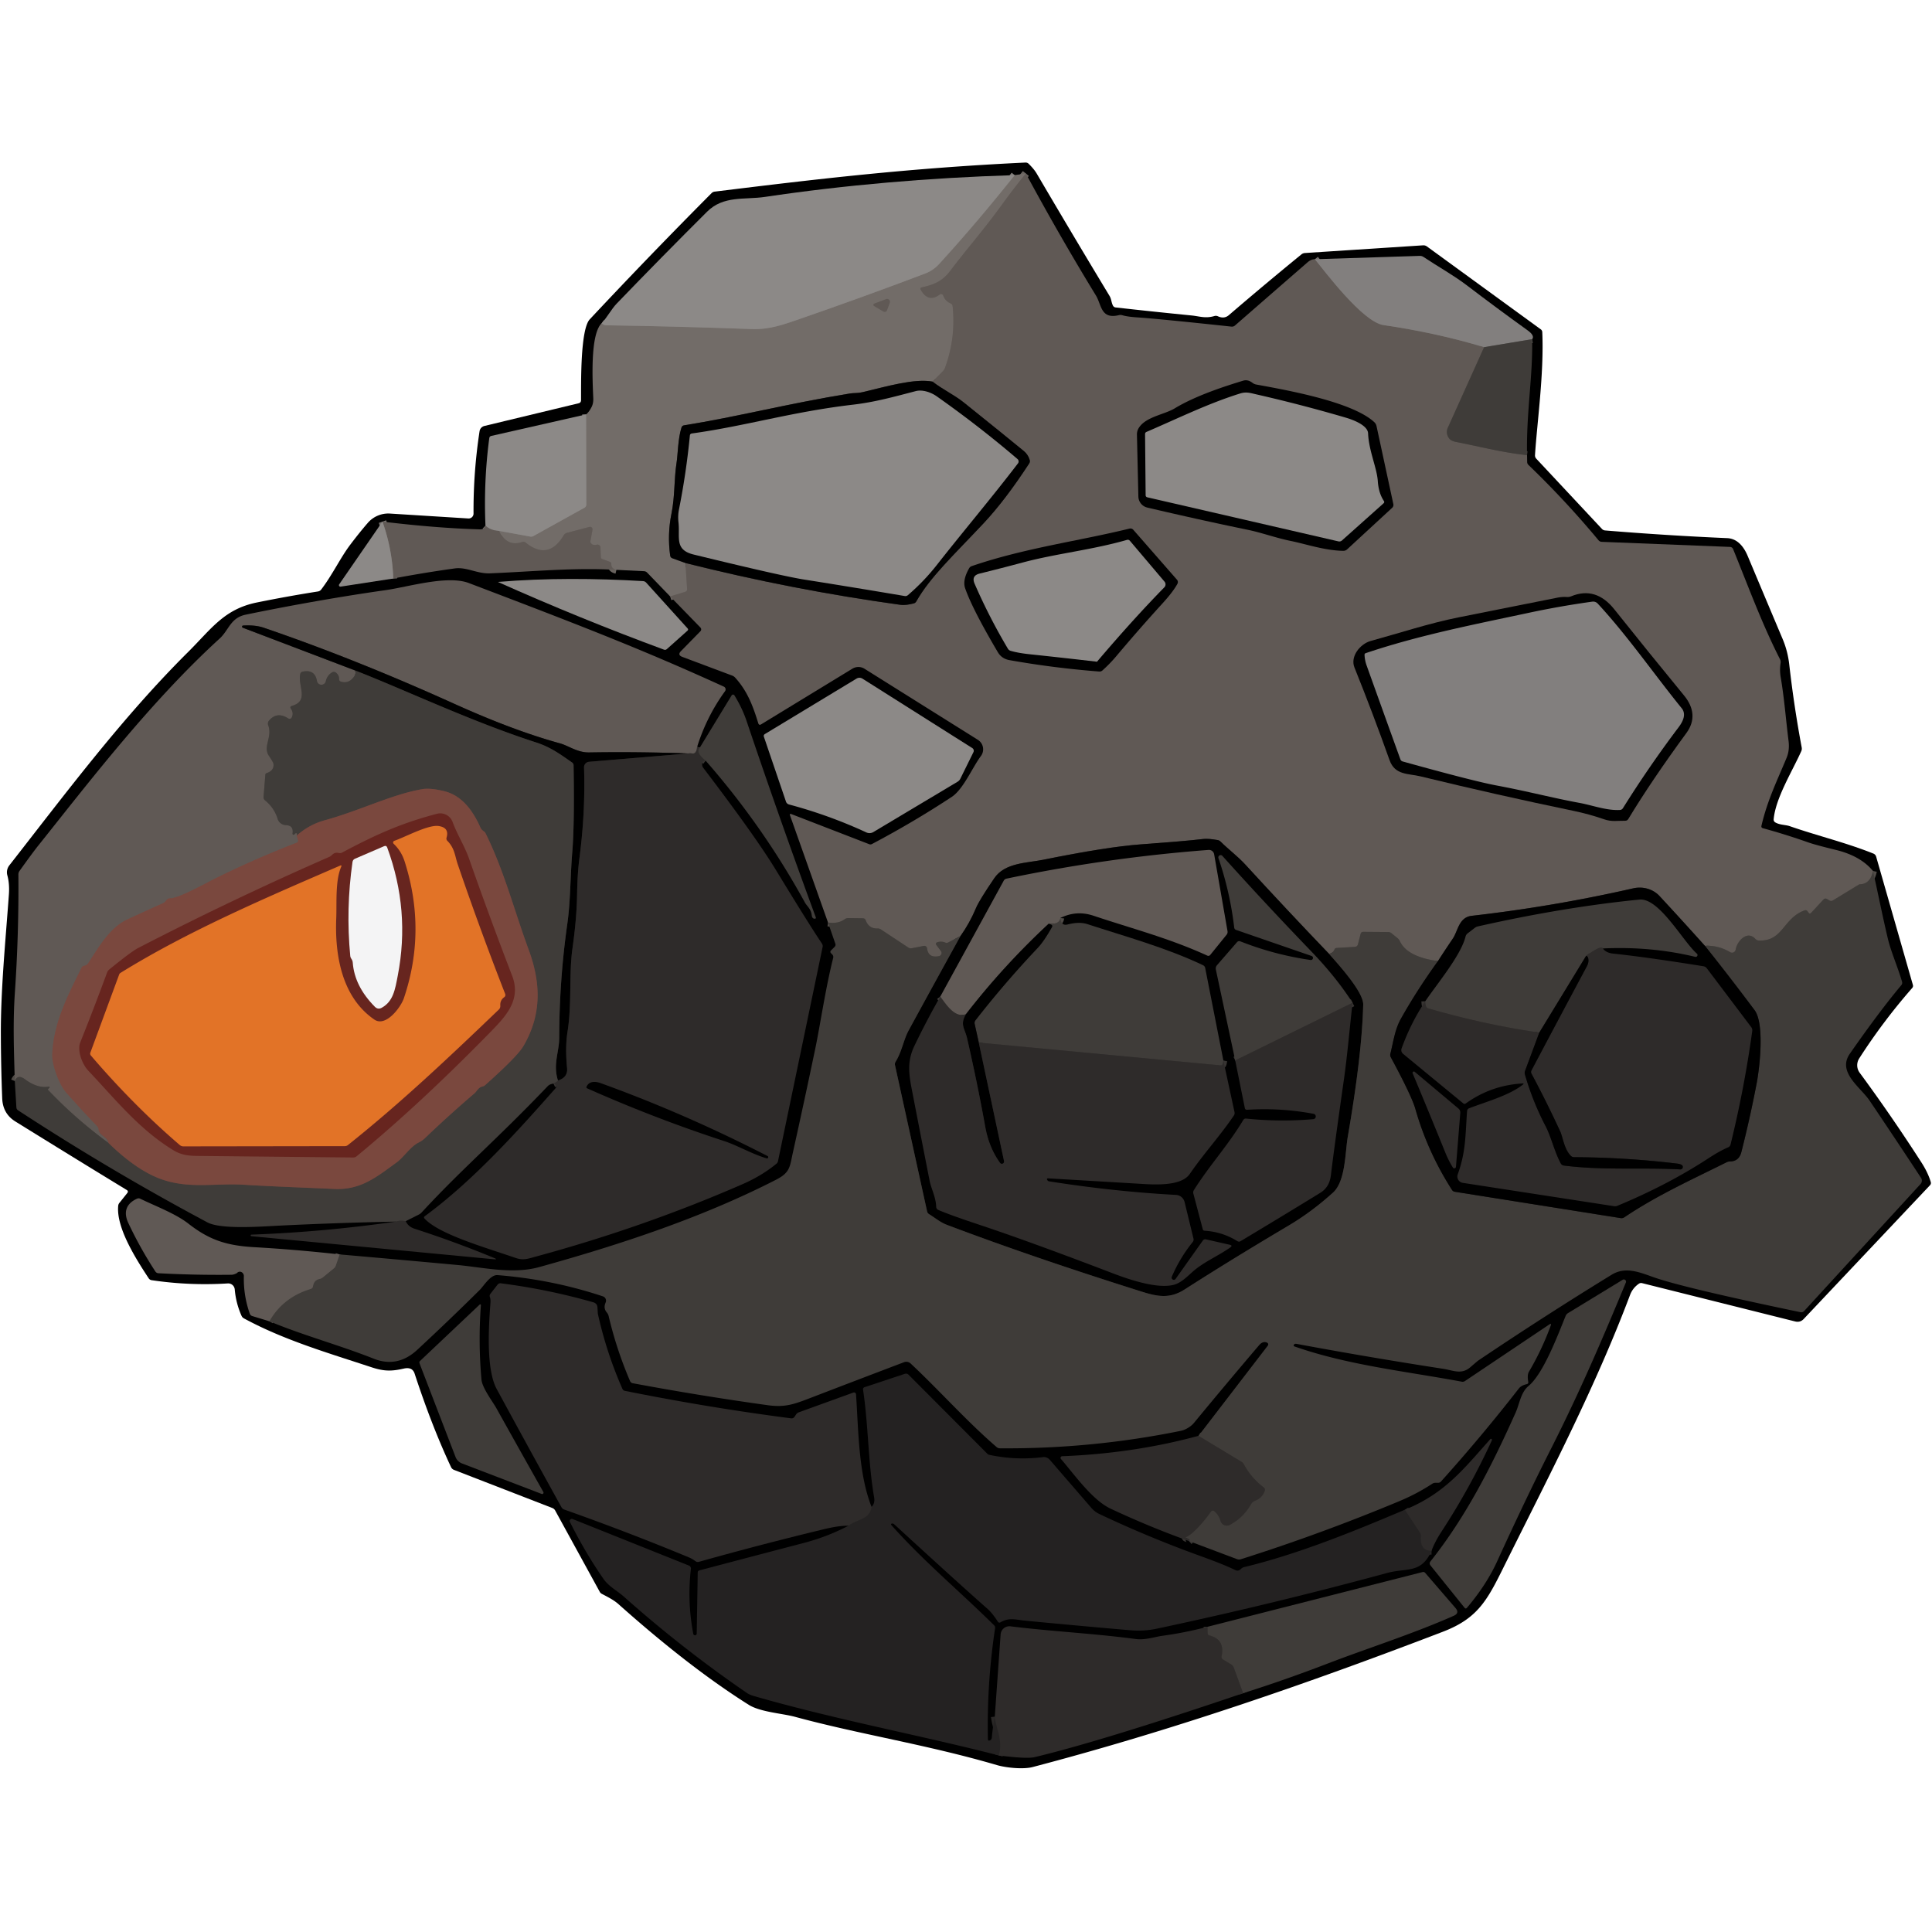 <?xml version="1.0" encoding="UTF-8" standalone="no"?>
<svg xmlns="http://www.w3.org/2000/svg" version="1.2" baseProfile="tiny" viewBox="0.00 0.00 500.00 500.00"><link xmlns="" type="text/css" rel="stylesheet" id="dark-mode-custom-link"/><link xmlns="" type="text/css" rel="stylesheet" id="dark-mode-general-link"/><style xmlns="" lang="en" type="text/css" id="dark-mode-custom-style"/><style xmlns="" lang="en" type="text/css" id="dark-mode-native-style"/><style xmlns="" lang="en" type="text/css" id="dark-mode-native-sheet"/>
<path fill="#000000" d="   M 142.94 390.27   L 117.51 380.41   Q 116.97 380.20 116.72 379.67   Q 111.75 369.06 107.30 355.48   Q 106.71 353.69 104.50 354.19   C 101.37 354.90 99.42 354.92 96.22 353.87   C 85.04 350.18 73.49 346.83 63.12 341.19   A 1.36 1.33 -88.2 0 1 62.51 340.53   Q 61.06 337.27 60.75 333.69   A 1.70 1.69 85.5 0 0 58.95 332.15   Q 49.04 332.77 39.24 331.31   A 1.09 1.08 77.5 0 1 38.48 330.82   C 34.86 325.34 30.07 317.60 30.59 312.07   Q 30.63 311.65 30.89 311.32   L 32.93 308.77   Q 33.32 308.28 32.79 307.96   Q 18.33 299.14 3.98 290.24   Q 0.72 288.22 0.57 284.24   Q 0.25 276.00 0.22 267.75   C 0.18 255.99 1.43 243.58 2.30 231.50   Q 2.50 228.70 1.90 226.53   A 2.93 2.92 -33.9 0 1 2.41 223.96   C 17.20 205.05 31.62 185.69 48.71 168.71   C 54.69 162.77 57.97 157.65 66.48 155.92   Q 74.36 154.32 82.29 153.07   A 1.31 1.27 13.8 0 0 83.11 152.59   C 85.95 148.89 88.11 144.33 90.60 141.03   Q 93.08 137.75 95.19 135.32   A 7.03 7.02 -67.7 0 1 100.94 132.91   L 121.20 134.18   A 1.27 1.26 1.9 0 0 122.55 132.92   Q 122.49 122.20 124.11 111.60   A 1.66 1.66 0.0 0 1 125.36 110.24   L 149.73 104.37   Q 150.37 104.22 150.37 103.55   C 150.40 99.54 150.14 85.30 152.63 82.64   Q 168.14 66.07 184.14 50.00   Q 184.48 49.65 184.97 49.59   C 211.81 46.29 235.31 43.50 265.38 42.07   Q 265.88 42.05 266.23 42.40   Q 267.63 43.78 268.31 44.94   Q 277.61 60.79 287.11 76.52   C 287.66 77.42 287.56 78.07 287.99 79.01   Q 288.21 79.51 288.75 79.57   Q 298.56 80.67 308.36 81.64   C 310.38 81.84 311.97 82.48 314.28 81.79   Q 314.75 81.65 315.21 81.86   Q 316.82 82.60 318.04 81.55   Q 327.32 73.58 336.79 65.85   Q 337.20 65.51 337.73 65.48   L 368.30 63.49   A 1.54 1.49 -28.0 0 1 369.27 63.77   L 398.75 85.23   Q 399.12 85.50 399.14 85.97   C 399.62 96.68 397.77 109.54 397.26 117.77   Q 397.22 118.32 397.60 118.72   L 414.59 136.89   Q 414.92 137.24 415.41 137.28   Q 431.20 138.58 447.00 139.27   C 449.59 139.38 451.26 141.41 452.29 143.86   Q 456.81 154.63 461.35 165.39   Q 462.66 168.49 463.06 171.99   Q 464.28 182.78 466.28 193.45   Q 466.37 193.94 466.17 194.40   C 463.85 199.59 459.51 206.54 459.02 212.05   A 0.85 0.82 18.1 0 0 459.43 212.83   C 460.62 213.53 462.08 213.43 463.18 213.81   C 470.40 216.32 477.74 218.06 484.84 220.91   A 1.21 1.18 3.4 0 1 485.54 221.68   L 495.05 254.88   Q 495.19 255.34 494.87 255.70   Q 487.33 264.31 481.16 273.92   A 3.28 3.26 -47.1 0 0 481.28 277.62   Q 489.49 288.76 497.32 300.93   Q 498.97 303.51 499.68 305.90   Q 499.82 306.37 499.48 306.74   L 466.81 341.34   Q 465.89 342.32 464.57 341.99   L 424.99 332.08   Q 424.52 331.96 424.12 332.24   Q 422.54 333.33 421.85 335.15   C 412.97 358.72 401.45 380.83 390.25 403.34   C 385.26 413.36 383.18 418.55 373.45 422.28   C 338.58 435.66 303.36 447.84 267.21 457.32   C 264.82 457.94 260.39 457.51 257.99 456.80   C 239.86 451.49 222.32 448.82 205.74 444.31   C 202.50 443.43 196.77 443.09 193.77 441.20   Q 178.45 431.55 160.07 415.16   C 158.83 414.05 157.19 413.25 155.72 412.47   A 1.27 1.19 88.1 0 1 155.22 411.97   L 143.68 390.92   A 1.43 1.43 0.0 0 0 142.94 390.27   Z"/>
<g stroke-width="2.00" fill="none" stroke-linecap="butt">
<path stroke="#69635f" vector-effect="non-scaling-stroke" d="   M 265.49 44.90   Q 262.09 49.10 258.95 53.45   C 254.76 59.25 250.17 64.48 245.90 70.12   C 243.86 72.82 241.66 73.68 238.55 74.38   Q 238.01 74.50 238.28 74.98   Q 240.23 78.44 243.21 76.21   A 0.59 0.59 0.0 0 1 244.11 76.49   Q 244.60 77.90 245.98 78.50   Q 246.48 78.72 246.54 79.26   Q 247.40 87.45 244.56 95.20   Q 244.37 95.70 244.00 96.08   L 241.34 98.76"/>
<path stroke="#393634" vector-effect="non-scaling-stroke" d="   M 241.34 98.76   C 236.64 97.90 229.62 99.98 223.19 101.50   C 222.00 101.79 220.97 101.67 219.94 101.84   C 203.95 104.44 190.41 107.95 177.05 110.07   Q 176.53 110.15 176.37 110.65   C 175.45 113.54 175.43 117.58 175.11 119.65   C 174.41 124.16 174.70 128.34 173.77 132.96   Q 172.69 138.29 173.44 143.77   Q 173.51 144.29 174.00 144.47   L 177.40 145.71"/>
<path stroke="#69635f" vector-effect="non-scaling-stroke" d="   M 177.40 145.71   L 177.82 152.45   Q 177.85 153.00 177.32 153.17   L 173.44 154.36"/>
<path stroke="#69635f" vector-effect="non-scaling-stroke" d="   M 159.52 147.48   Q 158.17 147.18 158.21 145.96   Q 158.22 145.56 157.84 145.41   L 155.83 144.66   A 0.49 0.49 0.0 0 1 155.50 144.21   L 155.40 141.67   A 0.77 0.77 0.0 0 0 154.44 140.96   Q 153.34 141.24 152.87 140.47   A 0.57 0.53 -58.9 0 1 152.79 140.09   L 153.33 137.10   A 0.64 0.64 0.0 0 0 152.54 136.37   L 146.74 137.90   Q 146.16 138.06 145.86 138.57   Q 141.92 145.15 136.03 140.42   Q 135.64 140.11 135.17 140.26   Q 131.18 141.61 129.19 137.40"/>
<path stroke="#7f7b78" vector-effect="non-scaling-stroke" d="   M 129.19 137.40   L 137.28 138.87   A 1.15 1.15 0.0 0 0 138.00 138.75   L 151.27 131.39   A 0.91 0.91 0.0 0 0 151.73 130.60   L 151.68 107.25"/>
<path stroke="#7f7b78" vector-effect="non-scaling-stroke" d="   M 155.70 83.68   L 156.09 83.95   Q 156.41 84.17 156.80 84.18   Q 175.67 84.47 194.53 85.16   C 199.15 85.33 202.80 83.99 207.01 82.53   Q 223.30 76.90 239.40 70.80   Q 241.50 70.00 243.01 68.36   Q 252.80 57.64 262.60 45.32"/>
<path stroke="#716c6a" vector-effect="non-scaling-stroke" d="   M 340.29 67.09   C 342.87 70.22 352.63 83.34 358.08 84.14   Q 371.72 86.12 384.09 89.85"/>
<path stroke="#504b47" vector-effect="non-scaling-stroke" d="   M 384.09 89.85   L 374.68 110.74   A 2.67 2.60 35.6 0 0 375.20 113.64   Q 375.70 114.15 376.86 114.38   C 383.08 115.59 388.87 117.13 395.20 117.79"/>
<path stroke="#504b47" vector-effect="non-scaling-stroke" d="   M 484.73 225.41   Q 484.04 228.79 481.32 228.86   A 0.61 0.59 27.2 0 0 481.06 228.94   L 474.35 233.03   Q 473.91 233.30 473.46 233.04   L 472.86 232.68   Q 472.32 232.36 471.89 232.82   L 468.73 236.24   Q 468.37 236.63 468.05 236.20   L 467.79 235.85   Q 467.49 235.44 467.01 235.61   C 461.40 237.66 461.48 243.65 455.20 243.41   Q 454.66 243.39 454.29 242.99   C 452.19 240.70 449.58 243.49 449.18 245.77   A 0.94 0.94 0.0 0 1 447.78 246.43   Q 444.61 244.57 441.24 244.79"/>
<path stroke="#302d2b" vector-effect="non-scaling-stroke" d="   M 441.24 244.79   Q 435.43 238.30 429.47 231.88   C 427.66 229.94 424.97 229.38 422.68 229.90   Q 401.99 234.61 380.89 237.01   C 377.53 237.39 377.32 240.95 375.99 242.90   Q 373.81 246.12 372.14 248.73"/>
<path stroke="#504b47" vector-effect="non-scaling-stroke" d="   M 372.14 248.73   Q 364.18 247.64 362.28 243.57   Q 362.06 243.11 361.67 242.78   L 360.10 241.51   Q 359.73 241.21 359.26 241.21   L 352.76 241.16   A 0.64 0.64 0.0 0 0 352.14 241.65   L 351.44 244.37   Q 351.28 245.01 350.62 245.05   L 345.93 245.33   Q 345.52 245.35 345.35 245.73   Q 344.90 246.75 343.94 246.84"/>
<path stroke="#302d2b" vector-effect="non-scaling-stroke" d="   M 343.94 246.84   Q 332.99 235.42 322.29 223.75   C 320.38 221.67 317.99 219.88 315.88 217.80   Q 315.55 217.47 315.08 217.40   C 313.68 217.19 312.58 216.98 311.11 217.16   Q 306.87 217.67 295.25 218.52   Q 286.49 219.16 270.01 222.50   C 265.75 223.36 260.06 223.25 257.32 227.28   Q 253.41 233.02 252.56 235.06   Q 250.93 238.93 248.56 242.26"/>
<path stroke="#504b47" vector-effect="non-scaling-stroke" d="   M 248.56 242.26   L 245.42 243.90   Q 245.04 244.10 244.64 243.94   Q 243.59 243.51 242.51 243.88   A 0.42 0.42 0.0 0 0 242.30 244.53   L 243.51 246.13   A 0.83 0.83 0.0 0 1 243.02 247.44   Q 240.24 248.03 239.92 245.41   A 0.71 0.70 81.2 0 0 239.09 244.80   L 235.99 245.40   Q 235.47 245.50 235.03 245.20   L 227.98 240.54   Q 227.59 240.28 227.11 240.29   Q 224.86 240.36 224.05 238.19   Q 223.85 237.65 223.28 237.65   L 219.56 237.60   Q 219.02 237.59 218.57 237.92   Q 216.92 239.12 214.29 238.75"/>
<path stroke="#302d2b" vector-effect="non-scaling-stroke" d="   M 177.40 145.71   Q 205.01 152.65 232.94 156.51   C 234.17 156.68 235.24 156.45 236.41 156.18   Q 236.90 156.07 237.14 155.64   C 240.72 149.35 246.80 143.67 254.49 135.49   Q 260.16 129.45 266.35 119.94   Q 266.62 119.52 266.48 119.04   Q 266.07 117.65 264.99 116.75   Q 260.32 112.90 249.31 104.07   C 246.99 102.22 243.87 100.74 241.34 98.76"/>
<path stroke="#76716e" vector-effect="non-scaling-stroke" d="   M 101.78 149.72   Q 101.51 142.12 98.98 134.99"/>
<path stroke="#76716e" vector-effect="non-scaling-stroke" d="   M 129.19 137.40   Q 126.96 137.31 125.64 136.03"/>
<path stroke="#615e5c" vector-effect="non-scaling-stroke" d="   M 396.52 87.78   L 384.09 89.85"/>
<path stroke="#373432" vector-effect="non-scaling-stroke" d="   M 307.72 398.83   Q 308.24 398.40 307.05 398.02   Q 306.67 397.90 307.03 397.75   C 309.01 396.91 312.33 392.79 313.41 391.18   A 0.56 0.56 0.0 0 1 314.22 391.06   Q 315.42 392.04 315.88 393.62   A 1.68 1.67 -22.0 0 0 318.28 394.63   Q 321.79 392.77 323.76 389.28   Q 324.11 388.67 324.77 388.41   Q 326.68 387.67 327.32 385.82   A 0.77 0.77 0.0 0 0 327.07 384.96   Q 323.82 382.50 321.89 378.93   A 1.67 1.64 -89.5 0 0 321.28 378.30   L 310.17 371.59"/>
<path stroke="#504b47" vector-effect="non-scaling-stroke" d="   M 69.70 341.94   Q 73.27 335.72 80.41 333.57   A 0.83 0.82 -4.0 0 0 80.99 332.91   Q 81.24 331.29 82.66 330.99   Q 83.19 330.88 83.60 330.54   L 86.38 328.26   Q 86.75 327.96 86.90 327.51   L 87.88 324.64"/>
<path stroke="#201e1d" vector-effect="non-scaling-stroke" d="   M 372.14 248.73   Q 366.62 256.37 362.50 263.75   C 360.99 266.46 360.58 269.70 359.83 272.70   A 1.28 1.25 38.4 0 0 359.95 273.64   Q 365.33 283.61 366.29 286.97   Q 369.46 298.10 375.77 307.94   Q 376.04 308.36 376.53 308.43   L 419.46 315.25   A 1.33 1.29 -57.2 0 0 420.37 315.04   C 428.78 309.37 437.78 305.31 446.82 300.80   Q 447.26 300.58 447.76 300.58   Q 450.05 300.53 450.66 298.17   Q 452.91 289.31 454.63 280.33   C 455.43 276.10 456.68 264.90 454.08 261.42   Q 447.80 253.01 441.24 244.79"/>
<path stroke="#201e1d" vector-effect="non-scaling-stroke" d="   M 343.94 246.84   C 346.22 249.43 352.89 256.68 352.80 260.01   Q 352.47 273.05 348.79 294.27   C 348.12 298.11 348.26 305.67 345.00 308.63   Q 339.50 313.61 333.59 317.12   Q 318.40 326.13 306.60 333.70   C 302.77 336.17 299.58 335.57 295.49 334.28   Q 267.23 325.38 245.10 317.01   C 243.32 316.34 242.06 315.21 240.44 314.22   Q 240.03 313.97 239.93 313.50   L 231.63 275.68   Q 231.52 275.18 231.79 274.76   C 233.41 272.16 233.84 269.09 235.14 266.70   Q 241.80 254.48 248.56 242.26"/>
<path stroke="#474240" vector-effect="non-scaling-stroke" d="   M 180.38 193.42   Q 180.38 194.15 180.02 194.65   Q 179.70 195.08 179.17 195.00   Q 178.48 194.89 178.10 195.00"/>
<path stroke="#302d2b" vector-effect="non-scaling-stroke" d="   M 178.10 195.00   Q 165.19 194.52 152.50 194.73   C 149.43 194.79 147.19 193.01 144.92 192.38   C 135.53 189.79 126.05 185.98 117.18 181.97   Q 91.74 170.48 68.27 162.46   Q 66.08 161.71 62.95 161.89   A 0.29 0.29 0.0 0 0 62.86 162.46   L 91.82 173.48"/>
<path stroke="#504b47" vector-effect="non-scaling-stroke" d="   M 91.82 173.48   Q 92.39 174.30 91.27 175.55   Q 89.99 176.96 88.24 176.41   Q 87.75 176.26 87.76 175.75   Q 87.77 174.76 86.98 174.10   A 0.92 0.92 0.0 0 0 85.91 174.03   Q 84.64 174.82 84.32 176.31   A 1.17 1.17 0.0 0 1 82.03 176.26   Q 81.51 173.17 78.34 173.82   Q 77.82 173.93 77.70 174.45   C 77.03 177.47 80.09 181.39 75.57 182.68   Q 74.90 182.87 75.30 183.44   Q 76.07 184.54 75.49 185.70   A 0.62 0.61 -60.1 0 1 74.61 185.94   Q 71.69 184.05 69.61 186.51   A 1.17 1.16 54.9 0 0 69.41 187.67   C 70.58 190.85 67.93 193.19 69.63 195.66   Q 70.72 197.25 70.77 197.68   Q 70.99 199.42 69.03 200.07   Q 68.69 200.19 68.67 200.54   L 68.21 206.24   A 1.04 1.02 22.2 0 0 68.60 207.14   Q 70.97 209.06 71.85 211.91   A 2.29 2.29 0.0 0 0 73.99 213.54   Q 76.04 213.61 75.71 215.72   A 0.27 0.27 0.0 0 0 76.17 215.95   L 76.46 215.67   A 0.24 0.24 0.0 0 1 76.86 215.88   L 76.80 216.25"/>
<path stroke="#6d514a" vector-effect="non-scaling-stroke" d="   M 76.80 216.25   L 77.14 217.44   A 0.54 0.53 -18.8 0 1 76.81 218.09   Q 66.02 222.25 55.66 227.38   C 53.27 228.56 46.33 232.48 44.04 232.49   Q 43.66 232.50 43.46 232.62   Q 43.14 232.81 42.94 233.12   Q 42.68 233.53 42.23 233.73   Q 37.58 235.81 32.95 237.96   C 28.42 240.05 25.58 245.09 22.81 249.31   Q 22.46 249.84 21.77 249.95   Q 21.31 250.03 21.10 250.45   C 17.95 256.94 13.83 264.43 13.53 272.91   C 13.44 275.60 15.30 280.65 17.07 282.67   Q 21.02 287.15 25.15 291.46   Q 25.49 291.81 25.53 292.30   C 25.66 294.00 27.75 294.01 28.08 295.80"/>
<path stroke="#504b47" vector-effect="non-scaling-stroke" d="   M 28.08 295.80   Q 19.46 289.48 12.44 282.06   Q 12.34 281.95 12.45 281.85   L 12.79 281.50   A 0.17 0.17 0.0 0 0 12.64 281.21   Q 9.75 281.75 6.45 279.31   Q 4.56 277.92 3.83 279.77"/>
<path stroke="#171615" vector-effect="non-scaling-stroke" d="   M 178.10 195.00   L 152.46 197.15   A 1.43 1.42 -3.2 0 0 151.15 198.61   Q 151.52 210.19 149.96 222.06   Q 149.44 226.03 149.35 231.49   Q 149.25 237.71 148.15 245.49   C 147.22 252.05 148.03 259.71 146.87 267.05   Q 146.24 271.00 146.76 276.45   Q 146.98 278.83 144.40 279.64"/>
<path stroke="#201e1d" vector-effect="non-scaling-stroke" d="   M 144.40 279.64   C 143.05 275.44 144.73 272.30 144.73 268.48   Q 144.75 253.71 146.82 239.09   C 147.65 233.24 147.57 227.09 148.10 220.57   Q 148.70 213.25 148.44 198.06   Q 148.43 197.59 148.05 197.33   C 144.98 195.19 142.48 193.36 138.82 192.17   C 121.84 186.68 105.31 178.75 91.82 173.48"/>
<path stroke="#373432" vector-effect="non-scaling-stroke" d="   M 144.40 279.64   Q 144.24 279.94 143.23 280.43"/>
<path stroke="#373432" vector-effect="non-scaling-stroke" d="   M 105.01 316.03   Q 103.42 315.76 102.47 316.15"/>
<path stroke="#5d423c" vector-effect="non-scaling-stroke" d="   M 28.08 295.80   Q 34.91 302.45 40.92 304.86   C 48.43 307.87 55.54 306.14 63.14 306.61   C 70.94 307.09 78.71 307.34 86.52 307.70   C 93.33 308.02 97.42 304.63 102.55 300.91   C 104.59 299.43 106.11 296.82 108.33 295.69   Q 109.31 295.20 110.00 294.53   Q 116.23 288.56 122.79 282.96   C 123.41 282.44 123.78 281.42 124.81 281.20   Q 125.26 281.10 125.59 280.80   Q 133.89 273.40 135.45 270.74   C 140.26 262.52 139.98 254.35 136.81 245.76   C 133.05 235.56 130.53 225.52 125.67 215.67   Q 125.56 215.43 125.37 215.27   Q 125.17 215.11 124.97 214.96   A 1.88 1.86 -85.0 0 1 124.35 214.21   C 122.51 210.04 119.70 205.92 114.98 204.76   Q 111.37 203.87 109.25 204.24   C 101.51 205.56 93.12 209.79 84.04 212.29   Q 79.96 213.42 76.80 216.25"/>
<path stroke="#373432" vector-effect="non-scaling-stroke" d="   M 182.63 196.87   Q 180.03 194.79 181.01 193.64"/>
<path stroke="#292726" vector-effect="non-scaling-stroke" d="   M 225.56 389.98   C 225.17 393.26 221.87 393.14 219.56 394.87"/>
<path stroke="#292726" vector-effect="non-scaling-stroke" d="   M 363.60 390.71   L 367.52 396.69   Q 367.79 397.11 367.75 397.61   Q 367.46 401.33 370.48 401.34"/>
<path stroke="#292726" vector-effect="non-scaling-stroke" d="   M 257.45 444.26   C 257.87 447.65 259.61 450.32 258.50 454.31"/>
<path stroke="#373432" vector-effect="non-scaling-stroke" d="   M 321.72 438.20   L 319.28 431.53   Q 319.10 431.06 318.68 430.80   L 316.48 429.46   A 0.75 0.74 -68.7 0 1 316.14 428.67   Q 317.08 424.31 313.04 423.26   Q 312.52 423.12 312.52 422.59   L 312.50 421.01"/>
</g>
<path fill="#726c68" d="   M 265.49 44.90   Q 262.09 49.10 258.95 53.45   C 254.76 59.25 250.17 64.48 245.90 70.12   C 243.86 72.82 241.66 73.68 238.55 74.38   Q 238.01 74.50 238.28 74.98   Q 240.23 78.44 243.21 76.21   A 0.59 0.59 0.0 0 1 244.11 76.49   Q 244.60 77.90 245.98 78.50   Q 246.48 78.72 246.54 79.26   Q 247.40 87.45 244.56 95.20   Q 244.37 95.70 244.00 96.08   L 241.34 98.76   C 236.64 97.90 229.62 99.98 223.19 101.50   C 222.00 101.79 220.97 101.67 219.94 101.84   C 203.95 104.44 190.41 107.95 177.05 110.07   Q 176.53 110.15 176.37 110.65   C 175.45 113.54 175.43 117.58 175.11 119.65   C 174.41 124.16 174.70 128.34 173.77 132.96   Q 172.69 138.29 173.44 143.77   Q 173.51 144.29 174.00 144.47   L 177.40 145.71   L 177.82 152.45   Q 177.85 153.00 177.32 153.17   L 173.44 154.36   L 167.50 148.21   Q 167.15 147.84 166.64 147.82   L 159.52 147.48   Q 158.17 147.18 158.21 145.96   Q 158.22 145.56 157.84 145.41   L 155.83 144.66   A 0.49 0.49 0.0 0 1 155.50 144.21   L 155.40 141.67   A 0.77 0.77 0.0 0 0 154.44 140.96   Q 153.34 141.24 152.87 140.47   A 0.57 0.53 -58.9 0 1 152.79 140.09   L 153.33 137.10   A 0.64 0.64 0.0 0 0 152.54 136.37   L 146.74 137.90   Q 146.16 138.06 145.86 138.57   Q 141.92 145.15 136.03 140.42   Q 135.64 140.11 135.17 140.26   Q 131.18 141.61 129.19 137.40   L 137.28 138.87   A 1.15 1.15 0.0 0 0 138.00 138.75   L 151.27 131.39   A 0.91 0.91 0.0 0 0 151.73 130.60   L 151.68 107.25   Q 152.44 106.63 153.10 105.34   Q 153.59 104.38 153.54 103.08   C 153.37 98.94 152.66 86.53 155.70 83.68   L 156.09 83.95   Q 156.41 84.17 156.80 84.18   Q 175.67 84.47 194.53 85.16   C 199.15 85.33 202.80 83.99 207.01 82.53   Q 223.30 76.90 239.40 70.80   Q 241.50 70.00 243.01 68.36   Q 252.80 57.64 262.60 45.32   L 265.49 44.90   Z"/>
<path fill="#605955" d="   M 265.49 44.90   Q 274.19 61.03 283.63 76.48   C 285.11 78.91 284.85 82.69 289.57 81.56   Q 290.03 81.45 290.49 81.59   Q 291.76 81.97 294.31 82.14   Q 299.52 82.47 318.71 84.53   A 1.19 1.17 26.8 0 0 319.60 84.25   Q 329.02 76.04 338.38 67.90   Q 339.34 67.06 340.29 67.09   C 342.87 70.22 352.63 83.34 358.08 84.14   Q 371.72 86.12 384.09 89.85   L 374.68 110.74   A 2.67 2.60 35.6 0 0 375.20 113.64   Q 375.70 114.15 376.86 114.38   C 383.08 115.59 388.87 117.13 395.20 117.79   L 395.23 119.57   A 1.08 1.06 -68.6 0 0 395.54 120.30   Q 405.15 129.54 413.67 139.79   Q 414.02 140.21 414.57 140.23   L 447.69 141.54   Q 448.31 141.57 448.54 142.14   C 452.44 151.70 455.98 161.44 460.67 170.62   Q 460.90 171.07 460.82 171.57   Q 460.53 173.45 460.84 175.24   C 461.78 180.74 462.18 186.24 462.88 191.77   Q 463.18 194.18 462.37 196.12   C 459.96 201.95 457.42 207.02 455.86 213.71   Q 455.75 214.20 456.24 214.34   Q 462.19 215.97 467.94 218.00   Q 469.80 218.66 475.14 219.96   Q 481.53 221.52 484.73 225.41   Q 484.04 228.79 481.32 228.86   A 0.61 0.59 27.2 0 0 481.06 228.94   L 474.35 233.03   Q 473.91 233.30 473.46 233.04   L 472.86 232.68   Q 472.32 232.36 471.89 232.82   L 468.73 236.24   Q 468.37 236.63 468.05 236.20   L 467.79 235.85   Q 467.49 235.44 467.01 235.61   C 461.40 237.66 461.48 243.65 455.20 243.41   Q 454.66 243.39 454.29 242.99   C 452.19 240.70 449.58 243.49 449.18 245.77   A 0.94 0.94 0.0 0 1 447.78 246.43   Q 444.61 244.57 441.24 244.79   Q 435.43 238.30 429.47 231.88   C 427.66 229.94 424.97 229.38 422.68 229.90   Q 401.99 234.61 380.89 237.01   C 377.53 237.39 377.32 240.95 375.99 242.90   Q 373.81 246.12 372.14 248.73   Q 364.18 247.64 362.28 243.57   Q 362.06 243.11 361.67 242.78   L 360.10 241.51   Q 359.73 241.21 359.26 241.21   L 352.76 241.16   A 0.64 0.64 0.0 0 0 352.14 241.65   L 351.44 244.37   Q 351.28 245.01 350.62 245.05   L 345.93 245.33   Q 345.52 245.35 345.35 245.73   Q 344.90 246.75 343.94 246.84   Q 332.99 235.42 322.29 223.75   C 320.38 221.67 317.99 219.88 315.88 217.80   Q 315.55 217.47 315.08 217.40   C 313.68 217.19 312.58 216.98 311.11 217.16   Q 306.87 217.67 295.25 218.52   Q 286.49 219.16 270.01 222.50   C 265.75 223.36 260.06 223.25 257.32 227.28   Q 253.41 233.02 252.56 235.06   Q 250.93 238.93 248.56 242.26   L 245.42 243.90   Q 245.04 244.10 244.64 243.94   Q 243.59 243.51 242.51 243.88   A 0.42 0.42 0.0 0 0 242.30 244.53   L 243.51 246.13   A 0.83 0.83 0.0 0 1 243.02 247.44   Q 240.24 248.03 239.92 245.41   A 0.71 0.70 81.2 0 0 239.09 244.80   L 235.99 245.40   Q 235.47 245.50 235.03 245.20   L 227.98 240.54   Q 227.59 240.28 227.11 240.29   Q 224.86 240.36 224.05 238.19   Q 223.85 237.65 223.28 237.65   L 219.56 237.60   Q 219.02 237.59 218.57 237.92   Q 216.92 239.12 214.29 238.75   L 204.47 211.06   Q 204.26 210.48 204.84 210.70   L 224.96 218.48   A 0.83 0.81 -47.6 0 0 225.65 218.44   Q 236.36 212.79 246.32 206.23   C 249.31 204.26 251.63 198.64 253.86 195.66   A 2.90 2.90 0.0 0 0 253.08 191.47   L 223.73 173.07   A 2.99 2.97 -44.6 0 0 220.59 173.06   L 197.00 187.45   Q 196.44 187.80 196.24 187.17   C 194.87 182.73 193.45 178.89 190.27 175.38   Q 189.94 175.01 189.46 174.83   L 176.58 170.00   Q 175.25 169.50 176.25 168.49   L 181.27 163.36   A 0.68 0.67 -45.3 0 0 181.27 162.41   L 173.44 154.36   L 177.32 153.17   Q 177.85 153.00 177.82 152.45   L 177.40 145.71   Q 205.01 152.65 232.94 156.51   C 234.17 156.68 235.24 156.45 236.41 156.18   Q 236.90 156.07 237.14 155.64   C 240.72 149.35 246.80 143.67 254.49 135.49   Q 260.16 129.45 266.35 119.94   Q 266.62 119.52 266.48 119.04   Q 266.07 117.65 264.99 116.75   Q 260.32 112.90 249.31 104.07   C 246.99 102.22 243.87 100.74 241.34 98.76   L 244.00 96.08   Q 244.37 95.70 244.56 95.20   Q 247.40 87.45 246.54 79.26   Q 246.48 78.72 245.98 78.50   Q 244.60 77.90 244.11 76.49   A 0.59 0.59 0.0 0 0 243.21 76.21   Q 240.23 78.44 238.28 74.98   Q 238.01 74.50 238.55 74.38   C 241.66 73.68 243.86 72.82 245.90 70.12   C 250.17 64.48 254.76 59.25 258.95 53.45   Q 262.09 49.10 265.49 44.90   Z"/>
<path fill="#8c8987" d="   M 262.60 45.32   Q 252.80 57.64 243.01 68.36   Q 241.50 70.00 239.40 70.80   Q 223.30 76.90 207.01 82.53   C 202.80 83.99 199.15 85.33 194.53 85.16   Q 175.67 84.47 156.80 84.18   Q 156.41 84.17 156.09 83.95   L 155.70 83.68   C 157.14 82.10 158.25 79.97 159.59 78.58   Q 171.17 66.56 182.99 54.79   C 187.25 50.55 192.71 51.74 197.96 50.96   Q 228.89 46.36 262.60 45.32   Z"/>
<path fill="#827f7e" d="   M 396.52 87.78   L 384.09 89.85   Q 371.72 86.12 358.08 84.14   C 352.63 83.34 342.87 70.22 340.29 67.09   L 367.45 66.22   Q 367.95 66.21 368.37 66.48   C 372.13 69.00 376.11 71.17 379.65 73.87   Q 387.39 79.77 395.29 85.45   Q 397.28 86.87 396.52 87.78   Z"/>
<path fill="#605955" d="   M 230.28 78.37   L 229.57 80.31   A 0.65 0.64 25.1 0 1 228.64 80.64   L 226.42 79.34   Q 225.56 78.84 226.49 78.48   L 229.31 77.41   A 0.75 0.75 0.0 0 1 230.28 78.37   Z"/>
<path fill="#3f3c39" d="   M 396.52 87.78   C 396.72 97.37 394.97 106.94 395.20 117.79   C 388.87 117.13 383.08 115.59 376.86 114.38   Q 375.70 114.15 375.20 113.64   A 2.67 2.60 35.6 0 1 374.68 110.74   L 384.09 89.85   L 396.52 87.78   Z"/>
<path fill="#000000" d="   M 241.34 98.76   C 243.87 100.74 246.99 102.22 249.31 104.07   Q 260.32 112.90 264.99 116.75   Q 266.07 117.65 266.48 119.04   Q 266.62 119.52 266.35 119.94   Q 260.16 129.45 254.49 135.49   C 246.80 143.67 240.72 149.35 237.14 155.64   Q 236.90 156.07 236.41 156.18   C 235.24 156.45 234.17 156.68 232.94 156.51   Q 205.01 152.65 177.40 145.71   L 174.00 144.47   Q 173.51 144.29 173.44 143.77   Q 172.69 138.29 173.77 132.96   C 174.70 128.34 174.41 124.16 175.11 119.65   C 175.43 117.58 175.45 113.54 176.37 110.65   Q 176.53 110.15 177.05 110.07   C 190.41 107.95 203.95 104.44 219.94 101.84   C 220.97 101.67 222.00 101.79 223.19 101.50   C 229.62 99.98 236.64 97.90 241.34 98.76   Z"/>
<path fill="#000000" d="   M 294.80 110.62   C 296.68 107.82 301.41 107.27 304.04 105.67   C 309.65 102.27 317.53 99.80 321.76 98.51   Q 322.95 98.15 324.20 99.12   Q 324.60 99.42 325.09 99.51   C 332.93 100.95 349.94 103.94 355.67 109.26   Q 356.11 109.67 356.24 110.26   L 360.59 130.43   Q 360.72 131.03 360.26 131.45   L 348.65 142.16   Q 348.22 142.56 347.64 142.55   C 342.91 142.50 337.84 140.76 334.06 140.00   C 330.30 139.24 326.46 137.84 323.00 137.13   Q 310.22 134.49 296.93 131.36   A 3.00 2.99 6.0 0 1 294.61 128.51   L 294.24 112.53   Q 294.21 111.49 294.80 110.62   Z"/>
<path fill="#8c8987" d="   M 263.45 119.92   C 256.49 129.02 249.33 137.45 242.43 146.24   Q 239.11 150.47 234.98 154.01   Q 234.61 154.34 234.12 154.25   Q 221.08 152.04 208.06 149.98   Q 202.20 149.05 179.50 143.51   C 174.48 142.28 176.02 139.05 175.59 135.21   Q 175.40 133.47 175.70 131.94   Q 177.60 122.40 178.54 112.72   Q 178.59 112.24 179.06 112.18   C 193.13 110.23 204.97 106.56 220.90 104.71   C 226.53 104.05 231.61 102.62 236.99 101.22   C 238.67 100.78 240.85 101.46 242.43 102.57   Q 253.46 110.35 263.33 118.80   A 0.83 0.81 39.2 0 1 263.45 119.92   Z"/>
<path fill="#8c8987" d="   M 296.34 112.32   A 0.58 0.58 0.0 0 1 296.70 111.78   C 304.66 108.37 312.66 104.41 320.99 101.82   C 322.51 101.35 323.57 101.70 325.04 102.04   Q 336.73 104.70 348.23 108.07   C 349.44 108.42 353.96 109.86 354.06 112.15   C 354.24 116.62 356.34 121.09 356.57 124.47   Q 356.78 127.60 358.13 129.62   Q 358.38 129.98 358.05 130.27   L 347.29 139.88   A 1.03 1.01 30.2 0 1 346.38 140.11   L 296.95 128.71   Q 296.49 128.60 296.49 128.14   L 296.34 112.32   Z"/>
<path fill="#8c8987" d="   M 151.68 107.25   L 151.73 130.60   A 0.91 0.91 0.0 0 1 151.27 131.39   L 138.00 138.75   A 1.15 1.15 0.0 0 1 137.28 138.87   L 129.19 137.40   Q 126.96 137.31 125.64 136.03   Q 125.14 124.65 126.62 113.42   Q 126.68 112.92 127.17 112.81   L 151.68 107.25   Z"/>
<path fill="#605955" d="   M 125.64 136.03   Q 126.96 137.31 129.19 137.40   Q 131.18 141.61 135.17 140.26   Q 135.64 140.11 136.03 140.42   Q 141.92 145.15 145.86 138.57   Q 146.16 138.06 146.74 137.90   L 152.54 136.37   A 0.64 0.64 0.0 0 1 153.33 137.10   L 152.79 140.09   A 0.57 0.53 -58.9 0 0 152.87 140.47   Q 153.34 141.24 154.44 140.96   A 0.77 0.77 0.0 0 1 155.40 141.67   L 155.50 144.21   A 0.49 0.49 0.0 0 0 155.83 144.66   L 157.84 145.41   Q 158.22 145.56 158.21 145.96   Q 158.17 147.18 159.52 147.48   C 148.46 146.85 137.72 147.94 126.81 148.38   C 123.47 148.52 120.76 146.68 117.67 147.11   Q 109.92 148.18 101.78 149.72   Q 101.51 142.12 98.98 134.99   Q 112.86 136.68 124.25 137.00   Q 125.25 137.03 125.64 136.03   Z"/>
<path fill="#8c8987" d="   M 98.98 134.99   Q 101.51 142.12 101.78 149.72   L 88.15 151.82   A 0.38 0.38 0.0 0 1 87.78 151.23   L 98.98 134.99   Z"/>
<path fill="#000000" d="   M 288.86 169.86   Q 287.24 171.78 285.32 173.50   Q 284.97 173.82 284.49 173.79   Q 272.79 172.89 261.24 170.84   Q 259.24 170.48 258.24 168.79   Q 251.62 157.58 249.77 152.22   Q 249.06 150.14 250.81 147.07   A 1.23 1.21 -84.4 0 1 251.48 146.51   C 265.13 141.83 279.22 140.02 292.31 136.80   A 0.99 0.99 0.0 0 1 293.30 137.11   L 304.60 150.03   A 0.93 0.91 39.0 0 1 304.72 151.08   Q 303.62 153.12 300.88 156.13   Q 294.73 162.88 288.86 169.86   Z"/>
<path fill="#8c8987" d="   M 283.92 171.23   A 0.12 0.09 -54.2 0 1 283.86 171.25   Q 275.21 170.24 266.49 169.32   Q 263.47 169.00 261.54 168.43   Q 261.08 168.29 260.84 167.88   Q 256.00 159.74 252.23 151.07   Q 251.32 148.99 253.53 148.44   Q 258.83 147.14 264.81 145.54   C 273.35 143.26 282.73 142.30 291.63 139.73   Q 292.12 139.59 292.44 139.98   L 301.38 150.53   A 1.09 1.09 0.0 0 1 301.33 152.00   Q 293.26 160.24 283.92 171.23   Z"/>
<path fill="#8c8987" d="   M 128.93 150.60   C 141.16 149.57 154.14 149.66 166.42 150.39   Q 166.90 150.42 167.23 150.78   L 177.94 162.62   Q 178.24 162.94 177.91 163.23   L 172.60 167.97   Q 172.25 168.29 171.81 168.12   Q 150.06 160.09 128.92 150.64   Q 128.86 150.61 128.93 150.60   Z"/>
<path fill="#605955" d="   M 180.38 193.42   Q 180.38 194.15 180.02 194.65   Q 179.70 195.08 179.17 195.00   Q 178.48 194.89 178.10 195.00   Q 165.19 194.52 152.50 194.73   C 149.43 194.79 147.19 193.01 144.92 192.38   C 135.53 189.79 126.05 185.98 117.18 181.97   Q 91.74 170.48 68.27 162.46   Q 66.08 161.71 62.95 161.89   A 0.29 0.29 0.0 0 0 62.86 162.46   L 91.82 173.48   Q 92.39 174.30 91.27 175.55   Q 89.99 176.96 88.24 176.41   Q 87.75 176.26 87.76 175.75   Q 87.77 174.76 86.98 174.10   A 0.92 0.92 0.0 0 0 85.91 174.03   Q 84.64 174.82 84.32 176.31   A 1.17 1.17 0.0 0 1 82.03 176.26   Q 81.51 173.17 78.34 173.82   Q 77.82 173.93 77.70 174.45   C 77.03 177.47 80.09 181.39 75.57 182.68   Q 74.90 182.87 75.30 183.44   Q 76.07 184.54 75.49 185.70   A 0.62 0.61 -60.1 0 1 74.61 185.94   Q 71.69 184.05 69.61 186.51   A 1.17 1.16 54.9 0 0 69.41 187.67   C 70.58 190.85 67.93 193.19 69.63 195.66   Q 70.72 197.25 70.77 197.68   Q 70.99 199.42 69.03 200.07   Q 68.69 200.19 68.67 200.54   L 68.21 206.24   A 1.04 1.02 22.2 0 0 68.60 207.14   Q 70.97 209.06 71.85 211.91   A 2.29 2.29 0.0 0 0 73.99 213.54   Q 76.04 213.61 75.71 215.72   A 0.27 0.27 0.0 0 0 76.17 215.95   L 76.46 215.67   A 0.24 0.24 0.0 0 1 76.86 215.88   L 76.80 216.25   L 77.14 217.44   A 0.54 0.53 -18.8 0 1 76.81 218.09   Q 66.02 222.25 55.66 227.38   C 53.27 228.56 46.33 232.48 44.04 232.49   Q 43.66 232.50 43.46 232.62   Q 43.14 232.81 42.94 233.12   Q 42.68 233.53 42.23 233.73   Q 37.58 235.81 32.95 237.96   C 28.42 240.05 25.58 245.09 22.81 249.31   Q 22.46 249.84 21.77 249.95   Q 21.31 250.03 21.10 250.45   C 17.95 256.94 13.83 264.43 13.53 272.91   C 13.44 275.60 15.30 280.65 17.07 282.67   Q 21.02 287.15 25.15 291.46   Q 25.49 291.81 25.53 292.30   C 25.66 294.00 27.75 294.01 28.08 295.80   Q 19.46 289.48 12.44 282.06   Q 12.34 281.95 12.45 281.85   L 12.79 281.50   A 0.17 0.17 0.0 0 0 12.64 281.21   Q 9.75 281.75 6.45 279.31   Q 4.56 277.92 3.83 279.77   C 3.61 272.04 3.31 264.71 3.86 256.75   Q 4.89 241.56 4.76 226.31   A 1.58 1.57 -27.5 0 1 5.05 225.40   Q 8.45 220.65 9.98 218.74   C 22.02 203.70 38.69 181.79 56.84 165.26   C 59.24 163.07 59.63 159.90 63.57 159.08   C 71.60 157.41 85.75 154.71 99.73 152.74   C 105.61 151.91 115.77 148.78 121.33 150.89   C 148.62 161.27 165.74 167.84 187.33 177.70   A 0.79 0.79 0.0 0 1 187.64 178.88   Q 182.82 185.52 180.38 193.42   Z"/>
<path fill="#000000" d="   M 350.53 172.74   C 349.38 169.89 352.01 166.64 354.71 165.89   C 362.32 163.80 369.93 161.28 377.54 159.76   Q 390.36 157.19 403.18 154.65   Q 404.35 154.42 405.54 154.50   Q 406.09 154.54 406.60 154.33   Q 413.00 151.68 417.79 157.70   Q 426.74 168.92 435.83 179.99   C 438.43 183.15 438.80 186.48 436.45 189.69   Q 427.43 202.00 421.40 211.96   Q 421.12 212.42 420.58 212.41   C 418.60 212.38 417.12 212.72 415.17 212.04   Q 411.27 210.69 407.23 209.85   Q 387.37 205.73 367.66 200.93   C 364.41 200.14 361.01 200.66 359.61 196.71   Q 355.31 184.63 350.53 172.74   Z"/>
<path fill="#827f7e" d="   M 353.14 169.46   A 0.43 0.42 80.0 0 1 353.43 169.04   C 367.26 164.38 381.31 161.66 395.62 158.60   Q 403.71 156.87 412.04 155.71   Q 412.92 155.59 413.52 156.24   C 421.27 164.61 428.00 174.40 435.22 183.29   C 436.46 184.82 435.56 186.71 434.41 188.23   Q 426.75 198.38 420.01 209.16   Q 419.74 209.59 419.22 209.62   C 415.75 209.80 412.18 208.42 408.78 207.79   C 401.76 206.50 395.57 204.83 387.25 203.27   Q 381.37 202.17 363.03 197.07   Q 362.57 196.94 362.41 196.49   Q 358.03 184.36 353.70 172.28   Q 353.20 170.91 353.14 169.46   Z"/>
<path fill="#000000" d="   M 178.10 195.00   L 152.46 197.15   A 1.43 1.42 -3.2 0 0 151.15 198.61   Q 151.52 210.19 149.96 222.06   Q 149.44 226.03 149.35 231.49   Q 149.25 237.71 148.15 245.49   C 147.22 252.05 148.03 259.71 146.87 267.05   Q 146.24 271.00 146.76 276.45   Q 146.98 278.83 144.40 279.64   C 143.05 275.44 144.73 272.30 144.73 268.48   Q 144.75 253.71 146.82 239.09   C 147.65 233.24 147.57 227.09 148.10 220.57   Q 148.70 213.25 148.44 198.06   Q 148.43 197.59 148.05 197.33   C 144.98 195.19 142.48 193.36 138.82 192.17   C 121.84 186.68 105.31 178.75 91.82 173.48   L 62.86 162.46   A 0.29 0.29 0.0 0 1 62.95 161.89   Q 66.08 161.71 68.27 162.46   Q 91.74 170.48 117.18 181.97   C 126.05 185.98 135.53 189.79 144.92 192.38   C 147.19 193.01 149.43 194.79 152.50 194.73   Q 165.19 194.52 178.10 195.00   Z"/>
<path fill="#3f3c39" d="   M 91.82 173.48   C 105.31 178.75 121.84 186.68 138.82 192.17   C 142.48 193.36 144.98 195.19 148.05 197.33   Q 148.43 197.59 148.44 198.06   Q 148.70 213.25 148.10 220.57   C 147.57 227.09 147.65 233.24 146.82 239.09   Q 144.75 253.71 144.73 268.48   C 144.73 272.30 143.05 275.44 144.40 279.64   Q 144.24 279.94 143.23 280.43   C 142.70 280.52 142.15 280.68 141.76 281.09   C 128.56 294.92 119.54 302.49 109.14 313.76   Q 108.82 314.11 108.41 314.32   L 105.01 316.03   Q 103.42 315.76 102.47 316.15   Q 87.12 316.46 72.15 317.20   C 67.27 317.45 57.17 318.21 53.67 316.35   Q 28.53 302.94 4.69 287.36   Q 4.27 287.09 4.24 286.59   L 3.83 279.77   Q 4.56 277.92 6.45 279.31   Q 9.75 281.75 12.64 281.21   A 0.17 0.17 0.0 0 1 12.79 281.50   L 12.45 281.85   Q 12.34 281.95 12.44 282.06   Q 19.46 289.48 28.08 295.80   Q 34.91 302.45 40.92 304.86   C 48.43 307.87 55.54 306.14 63.14 306.61   C 70.94 307.09 78.71 307.34 86.52 307.70   C 93.33 308.02 97.42 304.63 102.55 300.91   C 104.59 299.43 106.11 296.82 108.33 295.69   Q 109.31 295.20 110.00 294.53   Q 116.23 288.56 122.79 282.96   C 123.41 282.44 123.78 281.42 124.81 281.20   Q 125.26 281.10 125.59 280.80   Q 133.89 273.40 135.45 270.74   C 140.26 262.52 139.98 254.35 136.81 245.76   C 133.05 235.56 130.53 225.52 125.67 215.67   Q 125.56 215.43 125.37 215.27   Q 125.17 215.11 124.97 214.96   A 1.88 1.86 -85.0 0 1 124.35 214.21   C 122.51 210.04 119.70 205.92 114.98 204.76   Q 111.37 203.87 109.25 204.24   C 101.51 205.56 93.12 209.79 84.04 212.29   Q 79.96 213.42 76.80 216.25   L 76.86 215.88   A 0.24 0.24 0.0 0 0 76.46 215.67   L 76.17 215.95   A 0.27 0.27 0.0 0 1 75.71 215.72   Q 76.04 213.61 73.99 213.54   A 2.29 2.29 0.0 0 1 71.85 211.91   Q 70.97 209.06 68.60 207.14   A 1.04 1.02 22.2 0 1 68.21 206.24   L 68.67 200.54   Q 68.69 200.19 69.03 200.07   Q 70.99 199.42 70.77 197.68   Q 70.72 197.25 69.63 195.66   C 67.93 193.19 70.58 190.85 69.41 187.67   A 1.17 1.16 54.9 0 1 69.61 186.51   Q 71.69 184.05 74.61 185.94   A 0.62 0.61 -60.1 0 0 75.49 185.70   Q 76.07 184.54 75.30 183.44   Q 74.90 182.87 75.57 182.68   C 80.09 181.39 77.03 177.47 77.70 174.45   Q 77.82 173.93 78.34 173.82   Q 81.51 173.17 82.03 176.26   A 1.17 1.17 0.0 0 0 84.32 176.31   Q 84.64 174.82 85.91 174.03   A 0.92 0.92 0.0 0 1 86.98 174.10   Q 87.77 174.76 87.76 175.75   Q 87.75 176.26 88.24 176.41   Q 89.99 176.96 91.27 175.55   Q 92.39 174.30 91.82 173.48   Z"/>
<path fill="#8c8987" d="   M 251.63 193.60   A 0.82 0.82 0.0 0 1 251.93 194.65   L 248.52 201.56   Q 248.28 202.03 247.82 202.31   L 226.02 215.34   A 1.95 1.95 0.0 0 1 224.21 215.43   Q 214.52 210.95 204.20 208.20   A 1.15 1.12 -1.3 0 1 203.41 207.46   L 197.70 190.69   Q 197.54 190.22 197.97 189.96   L 221.67 175.62   A 1.45 1.45 0.0 0 1 223.20 175.63   L 251.63 193.60   Z"/>
<path fill="#3f3c39" d="   M 182.63 196.87   Q 180.03 194.79 181.01 193.64   L 189.35 179.96   A 0.42 0.42 0.0 0 1 190.07 179.96   Q 192.08 183.24 193.20 186.55   Q 201.80 212.08 211.11 237.35   Q 211.27 237.79 210.80 237.76   Q 210.18 237.73 210.08 236.90   C 209.88 235.16 208.88 234.62 208.27 233.50   Q 197.44 213.78 182.63 196.87   Z"/>
<path fill="#2e2b2a" d="   M 180.38 193.42   Q 181.08 193.51 181.01 193.64   Q 180.03 194.79 182.63 196.87   Q 182.38 196.96 182.18 197.00   Q 181.77 197.10 181.75 197.52   C 181.71 197.97 181.70 198.32 182.00 198.71   Q 195.58 216.55 200.82 225.18   Q 209.34 239.18 212.71 244.18   Q 212.99 244.60 212.89 245.10   L 201.35 300.49   A 1.19 1.15 -14.8 0 1 200.94 301.17   Q 197.18 304.27 192.20 306.45   Q 166.66 317.60 138.73 325.19   C 136.73 325.73 135.51 326.26 133.47 325.56   C 125.26 322.74 113.68 319.44 109.89 315.38   Q 109.56 315.03 109.95 314.74   C 122.48 305.55 134.09 292.60 143.76 281.65   A 0.70 0.70 0.0 0 0 143.80 280.76   Q 143.54 280.43 143.23 280.43   Q 144.24 279.94 144.40 279.64   Q 146.98 278.83 146.76 276.45   Q 146.24 271.00 146.87 267.05   C 148.03 259.71 147.22 252.05 148.15 245.49   Q 149.25 237.71 149.35 231.49   Q 149.44 226.03 149.96 222.06   Q 151.52 210.19 151.15 198.61   A 1.43 1.42 -3.2 0 1 152.46 197.15   L 178.10 195.00   Q 178.48 194.89 179.17 195.00   Q 179.70 195.08 180.02 194.65   Q 180.38 194.15 180.38 193.42   Z"/>
<path fill="#7a483e" d="   M 28.08 295.80   C 27.75 294.01 25.66 294.00 25.53 292.30   Q 25.49 291.81 25.15 291.46   Q 21.02 287.15 17.07 282.67   C 15.30 280.65 13.44 275.60 13.53 272.91   C 13.83 264.43 17.95 256.94 21.10 250.45   Q 21.31 250.03 21.77 249.95   Q 22.46 249.84 22.81 249.31   C 25.58 245.09 28.42 240.05 32.95 237.96   Q 37.58 235.81 42.23 233.73   Q 42.68 233.53 42.94 233.12   Q 43.14 232.81 43.46 232.62   Q 43.66 232.50 44.04 232.49   C 46.33 232.48 53.27 228.56 55.66 227.38   Q 66.02 222.25 76.81 218.09   A 0.54 0.53 -18.8 0 0 77.14 217.44   L 76.80 216.25   Q 79.96 213.42 84.04 212.29   C 93.12 209.79 101.51 205.56 109.25 204.24   Q 111.37 203.87 114.98 204.76   C 119.70 205.92 122.51 210.04 124.35 214.21   A 1.88 1.86 -85.0 0 0 124.97 214.96   Q 125.17 215.11 125.37 215.27   Q 125.56 215.43 125.67 215.67   C 130.53 225.52 133.05 235.56 136.81 245.76   C 139.98 254.35 140.26 262.52 135.45 270.74   Q 133.89 273.40 125.59 280.80   Q 125.26 281.10 124.81 281.20   C 123.78 281.42 123.41 282.44 122.79 282.96   Q 116.23 288.56 110.00 294.53   Q 109.31 295.20 108.33 295.69   C 106.11 296.82 104.59 299.43 102.55 300.91   C 97.42 304.63 93.33 308.02 86.52 307.70   C 78.71 307.34 70.94 307.09 63.14 306.61   C 55.54 306.14 48.43 307.87 40.92 304.86   Q 34.91 302.45 28.08 295.80   Z"/>
<path fill="#67251f" d="   M 85.26 221.74   C 86.09 221.37 86.19 220.45 87.73 220.76   A 1.18 1.18 0.0 0 0 88.53 220.65   C 98.58 215.26 105.03 212.74 113.07 210.61   A 3.39 3.39 0.0 0 1 117.12 212.71   C 118.31 215.94 120.26 219.00 121.39 222.22   Q 126.74 237.45 132.54 252.52   C 135.02 258.96 130.66 263.27 126.51 267.51   Q 108.51 285.88 92.30 299.24   Q 91.90 299.57 91.39 299.56   Q 71.18 299.36 51.08 299.15   C 48.76 299.13 46.90 298.92 44.84 297.66   C 35.94 292.23 29.77 284.39 22.90 277.15   C 21.18 275.35 19.96 271.79 20.76 269.80   Q 24.37 260.78 27.72 251.68   Q 27.90 251.21 28.29 250.89   Q 33.98 246.25 35.81 245.31   Q 60.15 232.73 85.26 221.74   Z"/>
<path fill="#e27327" d="   M 46.52 296.33   C 38.46 289.44 30.49 281.33 23.54 273.19   Q 23.23 272.83 23.40 272.38   L 30.84 252.21   A 0.84 0.81 85.0 0 1 31.19 251.78   C 48.77 240.88 69.03 232.25 88.00 224.03   Q 88.53 223.80 88.30 224.33   C 86.73 227.95 87.18 233.71 87.02 237.69   C 86.63 247.31 88.51 258.13 96.89 263.87   C 99.84 265.89 103.74 260.68 104.53 258.32   Q 110.43 240.80 104.72 222.95   Q 103.86 220.25 101.88 218.37   A 0.46 0.46 0.0 0 1 102.05 217.60   C 104.72 216.70 110.78 213.39 113.48 213.77   Q 116.33 214.17 115.57 216.77   Q 115.43 217.26 115.79 217.62   C 117.70 219.57 117.71 221.47 118.45 223.64   Q 124.23 240.57 130.75 257.25   A 0.71 0.70 62.3 0 1 130.50 258.07   Q 129.38 258.87 129.48 260.25   Q 129.52 260.87 129.07 261.30   C 116.43 273.41 103.73 285.45 90.03 296.35   Q 89.69 296.62 89.24 296.62   L 47.46 296.68   Q 46.93 296.68 46.52 296.33   Z"/>
<path fill="#000000" d="   M 343.94 246.84   C 346.22 249.43 352.89 256.68 352.80 260.01   Q 352.47 273.05 348.79 294.27   C 348.12 298.11 348.26 305.67 345.00 308.63   Q 339.50 313.61 333.59 317.12   Q 318.40 326.13 306.60 333.70   C 302.77 336.17 299.58 335.57 295.49 334.28   Q 267.23 325.38 245.10 317.01   C 243.32 316.34 242.06 315.21 240.44 314.22   Q 240.03 313.97 239.93 313.50   L 231.63 275.68   Q 231.52 275.18 231.79 274.76   C 233.41 272.16 233.84 269.09 235.14 266.70   Q 241.80 254.48 248.56 242.26   Q 250.93 238.93 252.56 235.06   Q 253.41 233.02 257.32 227.28   C 260.06 223.25 265.75 223.36 270.01 222.50   Q 286.49 219.16 295.25 218.52   Q 306.87 217.67 311.11 217.16   C 312.58 216.98 313.68 217.19 315.08 217.40   Q 315.55 217.47 315.88 217.80   C 317.99 219.88 320.38 221.67 322.29 223.75   Q 332.99 235.42 343.94 246.84   Z"/>
<g stroke-width="2.00" fill="none" stroke-linecap="butt">
<path stroke="#504b47" vector-effect="non-scaling-stroke" d="   M 274.42 237.57   Q 274.18 239.30 271.40 239.06"/>
<path stroke="#302d2b" vector-effect="non-scaling-stroke" d="   M 271.40 239.06   Q 259.67 249.96 249.98 262.48"/>
<path stroke="#474240" vector-effect="non-scaling-stroke" d="   M 249.98 262.48   C 247.10 263.57 244.84 259.92 243.34 257.92"/>
<path stroke="#373432" vector-effect="non-scaling-stroke" d="   M 316.61 274.46   L 316.46 275.24   Q 316.36 275.75 315.83 275.71   L 253.31 269.82"/>
<path stroke="#201e1d" vector-effect="non-scaling-stroke" d="   M 253.31 269.82   L 252.24 264.98   Q 252.13 264.46 252.45 264.05   Q 260.05 254.30 268.56 245.31   Q 270.14 243.65 272.22 239.97   Q 272.50 239.47 271.96 239.27   L 271.40 239.06"/>
<path stroke="#171615" vector-effect="non-scaling-stroke" d="   M 253.31 269.82   L 259.85 300.51   A 0.58 0.58 0.0 0 1 258.82 300.97   Q 255.97 297.03 255.00 291.70   Q 252.91 280.12 250.25 268.58   C 249.68 266.15 248.38 265.20 249.98 262.48"/>
<path stroke="#373432" vector-effect="non-scaling-stroke" d="   M 350.04 259.51   L 319.67 274.43"/>
</g>
<path fill="#f4f4f5" d="   M 97.01 260.55   Q 91.74 255.23 91.29 249.10   C 91.26 248.70 91.10 248.37 90.88 248.06   Q 90.69 247.78 90.65 247.45   Q 89.48 235.21 91.23 223.07   Q 91.32 222.48 91.87 222.24   L 99.41 218.99   Q 100.00 218.74 100.21 219.34   Q 106.21 235.61 102.94 252.50   C 102.24 256.15 101.76 259.16 98.79 260.81   Q 97.81 261.35 97.01 260.55   Z"/>
<path fill="#605955" d="   M 274.42 237.57   Q 274.18 239.30 271.40 239.06   Q 259.67 249.96 249.98 262.48   C 247.10 263.57 244.84 259.92 243.34 257.92   L 259.76 227.93   Q 260.00 227.49 260.49 227.39   Q 286.41 221.96 312.77 219.96   A 1.36 1.36 0.0 0 1 314.22 221.09   L 317.68 240.97   Q 317.77 241.50 317.44 241.91   L 313.23 247.11   Q 312.90 247.52 312.42 247.30   C 302.50 242.77 292.97 240.33 283.06 237.01   C 279.95 235.97 277.18 236.23 274.42 237.57   Z"/>
<path fill="#3f3c39" d="   M 350.04 259.51   L 319.67 274.43   L 314.66 250.91   A 1.30 1.28 59.9 0 1 314.95 249.80   L 320.13 243.84   Q 320.50 243.42 321.02 243.63   Q 329.84 247.11 339.21 248.45   A 0.54 0.54 0.0 0 0 339.46 247.41   L 319.91 240.67   Q 319.46 240.51 319.41 240.04   Q 318.33 230.84 315.33 222.08   A 0.60 0.60 0.0 0 1 316.34 221.49   Q 327.41 233.81 339.32 246.17   Q 345.76 252.85 350.04 259.51   Z"/>
<path fill="#3f3c39" d="   M 484.73 225.41   C 486.14 231.67 487.19 237.09 488.58 242.93   C 489.40 246.37 491.15 250.28 492.25 254.07   Q 492.39 254.57 492.06 254.96   Q 486.40 261.71 478.74 272.70   C 475.40 277.49 481.50 281.36 483.87 284.87   Q 490.58 294.82 497.17 304.84   A 1.29 1.29 0.0 0 1 497.04 306.42   L 466.93 339.27   Q 466.52 339.71 465.94 339.59   Q 435.74 333.29 428.00 330.56   C 424.24 329.23 420.65 327.72 417.08 329.91   Q 399.55 340.67 382.49 352.16   Q 382.43 352.20 380.48 353.87   C 378.19 355.82 376.06 354.64 373.52 354.25   Q 354.46 351.31 335.53 347.79   Q 335.19 347.73 335.01 347.86   Q 334.90 347.95 334.83 348.07   A 0.27 0.27 0.0 0 0 334.98 348.45   C 348.94 353.34 363.80 354.87 378.31 357.58   Q 378.76 357.66 379.15 357.40   L 400.93 342.79   Q 401.59 342.34 401.32 343.09   Q 399.04 349.32 395.70 354.98   Q 395.19 355.84 395.51 357.60   Q 395.60 358.10 395.11 358.22   Q 393.70 358.54 393.08 359.34   Q 383.43 371.73 372.92 383.42   Q 372.62 383.75 372.18 383.75   L 371.46 383.75   A 1.41 1.40 28.2 0 0 370.69 383.98   Q 366.69 386.60 362.26 388.45   Q 342.02 396.91 321.10 403.54   Q 320.62 403.69 320.15 403.51   L 307.72 398.83   Q 308.24 398.40 307.05 398.02   Q 306.67 397.90 307.03 397.75   C 309.01 396.91 312.33 392.79 313.41 391.18   A 0.56 0.56 0.0 0 1 314.22 391.06   Q 315.42 392.04 315.88 393.62   A 1.68 1.67 -22.0 0 0 318.28 394.63   Q 321.79 392.77 323.76 389.28   Q 324.11 388.67 324.77 388.41   Q 326.68 387.67 327.32 385.82   A 0.77 0.77 0.0 0 0 327.07 384.96   Q 323.82 382.50 321.89 378.93   A 1.67 1.64 -89.5 0 0 321.28 378.30   L 310.17 371.59   L 328.11 348.24   A 0.50 0.50 0.0 0 0 327.90 347.47   Q 326.81 347.01 325.86 348.13   Q 317.34 358.13 308.97 368.28   C 308.21 369.20 306.80 370.05 305.64 370.29   Q 282.45 375.01 258.78 374.82   A 1.32 1.31 -24.5 0 1 257.92 374.50   C 250.05 367.70 243.15 359.87 235.67 352.87   A 1.64 1.64 0.0 0 0 233.96 352.54   Q 221.78 357.16 209.58 361.85   C 205.56 363.39 203.17 364.29 198.73 363.67   Q 181.17 361.23 163.76 357.98   Q 163.25 357.88 163.05 357.40   Q 159.55 349.24 157.51 340.58   Q 157.39 340.08 157.06 339.69   Q 156.08 338.57 156.74 337.09   A 1.18 1.18 0.0 0 0 156.04 335.50   Q 142.88 331.12 128.76 330.00   C 126.93 329.85 125.15 332.85 124.19 333.80   Q 116.22 341.70 107.99 349.33   C 104.62 352.46 100.83 353.26 96.73 351.63   C 87.74 348.07 78.49 345.61 69.70 341.94   Q 73.27 335.72 80.41 333.57   A 0.83 0.82 -4.0 0 0 80.99 332.91   Q 81.24 331.29 82.66 330.99   Q 83.19 330.88 83.60 330.54   L 86.38 328.26   Q 86.75 327.96 86.90 327.51   L 87.88 324.64   Q 103.12 325.97 118.51 327.39   C 125.05 328.00 132.70 329.83 139.58 327.91   C 160.28 322.17 181.77 315.11 200.92 305.27   C 204.55 303.40 204.39 301.90 205.21 298.23   Q 208.17 284.89 210.97 271.49   C 212.29 265.17 213.65 255.71 215.63 247.90   A 0.93 0.92 -61.0 0 0 215.38 247.01   L 215.04 246.67   A 0.48 0.47 45.4 0 1 215.04 246.00   L 215.99 245.05   Q 216.35 244.69 216.18 244.21   L 214.29 238.75   Q 216.92 239.12 218.57 237.92   Q 219.02 237.59 219.56 237.60   L 223.28 237.65   Q 223.85 237.65 224.05 238.19   Q 224.86 240.36 227.11 240.29   Q 227.59 240.28 227.98 240.54   L 235.03 245.20   Q 235.47 245.50 235.99 245.40   L 239.09 244.80   A 0.71 0.70 81.2 0 1 239.92 245.41   Q 240.24 248.03 243.02 247.44   A 0.83 0.83 0.0 0 0 243.51 246.13   L 242.30 244.53   A 0.42 0.42 0.0 0 1 242.51 243.88   Q 243.59 243.51 244.64 243.94   Q 245.04 244.10 245.42 243.90   L 248.56 242.26   Q 241.80 254.48 235.14 266.70   C 233.84 269.09 233.41 272.16 231.79 274.76   Q 231.52 275.18 231.63 275.68   L 239.93 313.50   Q 240.03 313.97 240.44 314.22   C 242.06 315.21 243.32 316.34 245.10 317.01   Q 267.23 325.38 295.49 334.28   C 299.58 335.57 302.77 336.17 306.60 333.70   Q 318.40 326.13 333.59 317.12   Q 339.50 313.61 345.00 308.63   C 348.26 305.67 348.12 298.11 348.79 294.27   Q 352.47 273.05 352.80 260.01   C 352.89 256.68 346.22 249.43 343.94 246.84   Q 344.90 246.75 345.35 245.73   Q 345.52 245.35 345.93 245.33   L 350.62 245.05   Q 351.28 245.01 351.44 244.37   L 352.14 241.65   A 0.64 0.64 0.0 0 1 352.76 241.16   L 359.26 241.21   Q 359.73 241.21 360.10 241.51   L 361.67 242.78   Q 362.06 243.11 362.28 243.57   Q 364.18 247.64 372.14 248.73   Q 366.62 256.37 362.50 263.75   C 360.99 266.46 360.58 269.70 359.83 272.70   A 1.28 1.25 38.4 0 0 359.95 273.64   Q 365.33 283.61 366.29 286.97   Q 369.46 298.10 375.77 307.94   Q 376.04 308.36 376.53 308.43   L 419.46 315.25   A 1.33 1.29 -57.2 0 0 420.37 315.04   C 428.78 309.37 437.78 305.31 446.82 300.80   Q 447.26 300.58 447.76 300.58   Q 450.05 300.53 450.66 298.17   Q 452.91 289.31 454.63 280.33   C 455.43 276.10 456.68 264.90 454.08 261.42   Q 447.80 253.01 441.24 244.79   Q 444.61 244.57 447.78 246.43   A 0.94 0.94 0.0 0 0 449.18 245.77   C 449.58 243.49 452.19 240.70 454.29 242.99   Q 454.66 243.39 455.20 243.41   C 461.48 243.65 461.40 237.66 467.01 235.61   Q 467.49 235.44 467.79 235.85   L 468.05 236.20   Q 468.37 236.63 468.73 236.24   L 471.89 232.82   Q 472.32 232.36 472.86 232.68   L 473.46 233.04   Q 473.91 233.30 474.35 233.03   L 481.06 228.94   A 0.61 0.59 27.2 0 1 481.32 228.86   Q 484.04 228.79 484.73 225.41   Z"/>
<path fill="#000000" d="   M 441.24 244.79   Q 447.80 253.01 454.08 261.42   C 456.68 264.90 455.43 276.10 454.63 280.33   Q 452.91 289.31 450.66 298.17   Q 450.05 300.53 447.76 300.58   Q 447.26 300.58 446.82 300.80   C 437.78 305.31 428.78 309.37 420.37 315.04   A 1.33 1.29 -57.2 0 1 419.46 315.25   L 376.53 308.43   Q 376.04 308.36 375.77 307.94   Q 369.46 298.10 366.29 286.97   Q 365.33 283.61 359.95 273.64   A 1.28 1.25 38.4 0 1 359.83 272.70   C 360.58 269.70 360.99 266.46 362.50 263.75   Q 366.62 256.37 372.14 248.73   Q 373.81 246.12 375.99 242.90   C 377.32 240.95 377.53 237.39 380.89 237.01   Q 401.99 234.61 422.68 229.90   C 424.97 229.38 427.66 229.94 429.47 231.88   Q 435.43 238.30 441.24 244.79   Z"/>
<g stroke-width="2.00" fill="none" stroke-linecap="butt">
<path stroke="#373432" vector-effect="non-scaling-stroke" d="   M 414.82 245.46   Q 414.44 244.51 410.49 247.37"/>
<path stroke="#201e1d" vector-effect="non-scaling-stroke" d="   M 410.49 247.37   L 398.37 267.23"/>
<path stroke="#373432" vector-effect="non-scaling-stroke" d="   M 398.37 267.23   Q 383.85 265.11 369.56 260.94   Q 368.88 260.74 368.85 259.13"/>
<path stroke="#171615" vector-effect="non-scaling-stroke" d="   M 398.37 267.23   L 394.68 277.16   Q 394.51 277.60 394.65 278.06   Q 396.64 284.99 399.97 291.38   C 401.47 294.26 402.26 297.97 403.93 301.09   A 1.07 1.06 79.4 0 0 404.73 301.64   C 414.77 302.93 424.78 302.10 434.86 302.64   A 0.63 0.63 0.0 0 0 435.22 301.48   Q 434.81 301.23 433.97 301.13   Q 420.74 299.54 407.38 299.48   Q 406.86 299.48 406.50 299.10   C 404.77 297.31 404.48 294.33 403.78 292.81   Q 400.27 285.21 396.35 277.87   Q 396.12 277.44 396.35 277.00   Q 403.46 263.55 410.66 250.10   Q 411.05 249.37 411.08 248.75   Q 411.13 247.54 410.49 247.37"/>
</g>
<path fill="#3f3c39" d="   M 414.82 245.46   Q 414.44 244.51 410.49 247.37   L 398.37 267.23   Q 383.85 265.11 369.56 260.94   Q 368.88 260.74 368.85 259.13   C 371.79 254.78 378.08 247.28 379.28 242.39   Q 379.41 241.87 379.84 241.54   L 381.66 240.14   Q 382.03 239.85 382.48 239.75   Q 404.59 234.77 424.26 232.81   C 429.40 232.30 435.49 243.57 439.15 246.80   A 0.48 0.48 0.0 0 1 438.72 247.63   Q 427.28 244.87 414.82 245.46   Z"/>
<path fill="#3f3c39" d="   M 274.42 237.57   Q 274.64 239.69 276.26 239.26   Q 279.28 238.47 281.41 239.16   C 291.55 242.47 301.66 245.21 311.34 249.79   Q 311.80 250.01 311.90 250.50   L 316.61 274.46   L 316.46 275.24   Q 316.36 275.75 315.83 275.71   L 253.31 269.82   L 252.24 264.98   Q 252.13 264.46 252.45 264.05   Q 260.05 254.30 268.56 245.31   Q 270.14 243.65 272.22 239.97   Q 272.50 239.47 271.96 239.27   L 271.40 239.06   Q 274.18 239.30 274.42 237.57   Z"/>
<path fill="#000000" d="   M 271.40 239.06   L 271.96 239.27   Q 272.50 239.47 272.22 239.97   Q 270.14 243.65 268.56 245.31   Q 260.05 254.30 252.45 264.05   Q 252.13 264.46 252.24 264.98   L 253.31 269.82   L 259.85 300.51   A 0.58 0.58 0.0 0 1 258.82 300.97   Q 255.97 297.03 255.00 291.70   Q 252.91 280.12 250.25 268.58   C 249.68 266.15 248.38 265.20 249.98 262.48   Q 259.67 249.96 271.40 239.06   Z"/>
<path fill="#2e2b2a" d="   M 414.82 245.46   Q 415.64 246.60 417.46 246.79   Q 425.96 247.68 440.83 250.06   Q 441.38 250.15 441.72 250.59   L 453.21 265.81   Q 453.55 266.26 453.48 266.82   Q 451.44 281.64 447.87 296.18   Q 447.74 296.71 447.24 296.93   Q 445.05 297.86 442.06 299.82   Q 431.54 306.68 418.60 312.05   Q 418.17 312.23 417.72 312.16   L 378.56 306.12   A 1.66 1.66 0.0 0 1 377.26 303.91   C 379.40 298.04 379.22 293.73 379.68 287.53   A 0.83 0.83 0.0 0 1 380.20 286.82   C 384.46 285.18 390.64 283.49 394.14 280.68   Q 394.54 280.37 394.03 280.40   Q 385.90 280.86 379.32 285.59   A 0.50 0.49 46.5 0 1 378.71 285.57   L 363.11 272.73   A 1.25 1.25 0.0 0 1 362.73 271.34   Q 365.10 264.75 368.85 259.13   Q 368.88 260.74 369.56 260.94   Q 383.85 265.11 398.37 267.23   L 394.68 277.16   Q 394.51 277.60 394.65 278.06   Q 396.64 284.99 399.97 291.38   C 401.47 294.26 402.26 297.97 403.93 301.09   A 1.07 1.06 79.4 0 0 404.73 301.64   C 414.77 302.93 424.78 302.10 434.86 302.64   A 0.63 0.63 0.0 0 0 435.22 301.48   Q 434.81 301.23 433.97 301.13   Q 420.74 299.54 407.38 299.48   Q 406.86 299.48 406.50 299.10   C 404.77 297.31 404.48 294.33 403.78 292.81   Q 400.27 285.21 396.35 277.87   Q 396.12 277.44 396.35 277.00   Q 403.46 263.55 410.66 250.10   Q 411.05 249.37 411.08 248.75   Q 411.13 247.54 410.49 247.37   Q 414.44 244.51 414.82 245.46   Z"/>
<path fill="#000000" d="   M 410.49 247.37   Q 411.13 247.54 411.08 248.75   Q 411.05 249.37 410.66 250.10   Q 403.46 263.55 396.35 277.00   Q 396.12 277.44 396.35 277.87   Q 400.27 285.21 403.78 292.81   C 404.48 294.33 404.77 297.31 406.50 299.10   Q 406.86 299.48 407.38 299.48   Q 420.74 299.54 433.97 301.13   Q 434.81 301.23 435.22 301.48   A 0.63 0.63 0.0 0 1 434.86 302.64   C 424.78 302.10 414.77 302.93 404.73 301.64   A 1.07 1.06 79.4 0 1 403.93 301.09   C 402.26 297.97 401.47 294.26 399.97 291.38   Q 396.64 284.99 394.65 278.06   Q 394.51 277.60 394.68 277.16   L 398.37 267.23   L 410.49 247.37   Z"/>
<path fill="#2e2b2a" d="   M 243.34 257.92   C 244.84 259.92 247.10 263.57 249.98 262.48   C 248.38 265.20 249.68 266.15 250.25 268.58   Q 252.91 280.12 255.00 291.70   Q 255.97 297.03 258.82 300.97   A 0.58 0.58 0.0 0 0 259.85 300.51   L 253.31 269.82   L 315.83 275.71   Q 316.36 275.75 316.46 275.24   L 316.61 274.46   L 319.49 287.80   Q 319.60 288.29 319.32 288.70   C 315.73 294.00 311.51 298.57 307.91 303.82   C 305.57 307.23 298.01 306.54 294.33 306.32   Q 282.82 305.64 271.31 304.96   Q 270.78 304.93 271.04 305.39   Q 271.20 305.68 271.51 305.73   Q 288.36 308.38 304.35 309.24   A 2.43 2.43 0.0 0 1 306.57 311.08   L 308.87 320.54   Q 308.99 321.04 308.67 321.44   Q 305.35 325.55 303.27 330.40   A 0.57 0.57 0.0 0 0 304.26 330.96   L 311.28 321.07   Q 311.59 320.63 312.12 320.75   L 318.25 322.14   Q 319.11 322.34 318.39 322.84   C 315.37 324.98 311.77 326.49 309.01 328.82   C 307.44 330.15 305.78 332.01 303.72 332.52   C 299.58 333.55 292.84 331.38 288.04 329.55   Q 266.39 321.26 252.98 316.81   Q 245.97 314.48 242.82 313.13   A 0.88 0.87 10.8 0 1 242.29 312.36   C 242.20 309.77 241.00 307.69 240.58 305.56   Q 238.24 293.67 235.94 281.76   C 235.16 277.73 234.78 274.52 236.67 270.62   Q 239.78 264.15 243.34 257.92   Z"/>
<path fill="#2e2b2a" d="   M 350.04 259.51   C 349.28 266.16 348.71 273.02 347.79 279.48   Q 345.35 296.56 344.42 304.24   Q 344.05 307.25 341.69 308.70   Q 331.42 315.00 321.08 321.20   Q 320.64 321.47 320.20 321.19   Q 316.33 318.79 311.74 318.51   Q 311.38 318.49 311.28 318.14   L 308.84 308.91   Q 308.71 308.43 308.97 308.01   C 312.98 301.63 317.88 296.34 321.74 289.88   Q 322.00 289.44 322.50 289.49   Q 331.20 290.38 339.90 289.64   A 0.70 0.70 0.0 0 0 339.97 288.26   Q 331.44 286.65 322.76 287.21   Q 322.26 287.24 322.16 286.75   L 319.67 274.43   L 350.04 259.51   Z"/>
<path fill="#2e2b2a" d="   M 377.43 286.88   Q 377.97 287.33 377.92 288.04   L 376.80 301.97   A 0.43 0.43 0.0 0 1 376.01 302.17   Q 374.88 300.35 374.04 298.27   Q 369.88 288.00 365.59 277.77   A 0.34 0.34 0.0 0 1 366.12 277.38   L 377.43 286.88   Z"/>
<path fill="#000000" d="   M 151.95 281.66   A 0.30 0.30 0.0 0 1 151.79 281.26   C 152.41 279.77 154.05 279.81 155.44 280.31   Q 177.38 288.24 198.62 299.17   A 0.32 0.32 0.0 0 1 198.38 299.77   C 194.57 298.64 190.85 296.43 187.40 295.30   Q 169.53 289.47 151.95 281.66   Z"/>
<path fill="#605955" d="   M 87.88 324.64   L 86.90 327.51   Q 86.75 327.96 86.38 328.26   L 83.60 330.54   Q 83.19 330.88 82.66 330.99   Q 81.24 331.29 80.99 332.91   A 0.83 0.82 -4.0 0 1 80.41 333.57   Q 73.27 335.72 69.70 341.94   L 65.30 340.60   Q 64.80 340.45 64.63 339.95   Q 62.98 335.22 63.11 330.27   A 1.07 0.99 68.4 0 0 61.36 329.43   Q 61.26 329.55 60.64 329.77   Q 60.27 329.91 59.86 329.91   Q 50.41 330.02 40.99 329.51   A 1.01 0.98 -14.2 0 1 40.21 329.06   Q 36.27 323.02 33.22 316.54   C 31.86 313.65 32.69 311.48 35.45 310.22   Q 35.88 310.03 36.30 310.23   C 40.21 312.13 45.45 314.09 48.76 316.68   C 54.13 320.87 58.55 322.36 65.83 322.77   Q 76.82 323.40 87.88 324.64   Z"/>
<path fill="#2e2b2a" d="   M 102.47 316.15   Q 103.42 315.76 105.01 316.03   Q 105.62 317.45 107.30 318.00   Q 117.76 321.38 127.85 325.55   Q 128.95 326.01 127.76 325.89   L 65.07 319.93   A 0.21 0.20 46.6 0 1 65.08 319.52   Q 83.62 318.85 102.47 316.15   Z"/>
<path fill="#3f3c39" d="   M 370.22 404.06   C 379.46 392.45 386.20 379.10 392.26 365.54   C 393.23 363.37 393.59 360.33 395.56 358.71   C 399.46 355.49 403.22 345.37 405.18 340.57   Q 405.38 340.08 405.83 339.81   L 419.96 331.20   A 0.57 0.57 0.0 0 1 420.78 331.90   C 414.75 346.45 408.86 360.22 401.34 375.06   Q 394.78 388.02 387.50 403.99   Q 384.70 410.14 379.65 416.09   Q 379.33 416.46 379.02 416.08   L 370.23 405.16   Q 369.79 404.61 370.22 404.06   Z"/>
<path fill="#2e2b2a" d="   M 225.56 389.98   C 225.17 393.26 221.87 393.14 219.56 394.87   Q 217.19 394.79 213.01 395.81   Q 196.88 399.71 180.87 404.20   Q 180.38 404.33 179.98 404.03   Q 179.16 403.41 178.24 403.03   Q 162.29 396.42 146.02 390.67   Q 145.55 390.50 145.30 390.06   Q 136.85 374.78 128.54 359.47   C 125.69 354.20 126.52 342.63 126.93 337.18   Q 127.00 336.30 126.79 335.71   Q 126.61 335.22 126.93 334.82   L 128.75 332.49   Q 129.09 332.05 129.64 332.12   Q 141.76 333.67 153.51 337.02   Q 154.58 337.32 154.63 338.41   Q 154.71 339.93 154.73 340.02   Q 156.95 350.05 161.08 359.43   Q 161.27 359.86 161.72 359.95   Q 183.09 364.25 204.71 367.06   Q 205.31 367.14 205.64 366.64   L 206.00 366.09   Q 206.28 365.67 206.75 365.50   L 220.86 360.39   A 0.52 0.51 78.3 0 1 221.54 360.84   C 222.18 370.08 222.14 381.35 225.56 389.98   Z"/>
<path fill="#3f3c39" d="   M 119.57 378.74   A 2.93 2.89 0.4 0 1 117.89 377.06   L 108.57 352.83   Q 108.43 352.46 108.72 352.20   L 124.14 337.62   A 0.19 0.19 0.0 0 1 124.46 337.77   Q 123.74 347.42 124.61 357.07   C 124.81 359.21 127.55 362.82 128.42 364.37   Q 134.53 375.32 140.62 386.13   A 0.36 0.35 -4.0 0 1 140.18 386.63   L 119.57 378.74   Z"/>
<path fill="#242222" d="   M 363.60 390.71   L 367.52 396.69   Q 367.79 397.11 367.75 397.61   Q 367.46 401.33 370.48 401.34   C 367.84 407.35 364.04 405.71 359.04 407.07   Q 329.40 415.12 299.44 421.49   Q 296.02 422.22 292.52 421.91   Q 278.86 420.73 265.23 419.42   C 262.78 419.18 261.22 418.54 258.92 419.85   Q 258.50 420.09 258.24 419.68   Q 256.80 417.46 255.60 416.40   Q 247.56 409.29 231.47 394.53   Q 231.18 394.26 230.90 394.29   Q 230.39 394.35 230.73 394.74   C 239.05 404.09 248.44 411.88 257.29 420.64   Q 257.60 420.94 257.53 421.37   Q 255.37 435.64 255.67 450.05   Q 255.68 450.63 256.21 450.40   Q 256.62 450.21 256.67 449.74   Q 256.92 446.97 257.45 444.26   C 257.87 447.65 259.61 450.32 258.50 454.31   C 238.18 449.07 216.68 445.14 195.26 438.98   Q 194.00 438.62 193.36 438.18   Q 176.64 426.72 161.50 413.25   C 159.66 411.61 157.55 410.60 156.16 408.59   Q 151.52 401.91 147.49 393.88   A 0.55 0.55 0.0 0 1 148.19 393.12   L 178.28 405.16   A 0.82 0.82 0.0 0 1 178.80 406.03   Q 177.83 414.47 179.41 422.80   A 0.45 0.45 0.0 0 0 180.31 422.72   L 180.57 406.95   Q 180.58 406.52 180.99 406.42   Q 194.53 402.84 208.00 399.32   Q 214.05 397.74 219.56 394.87   C 221.87 393.14 225.17 393.26 225.56 389.98   Q 226.49 389.06 226.22 387.51   C 224.65 378.39 224.75 368.91 223.36 359.67   Q 223.28 359.16 223.78 358.99   L 234.16 355.55   Q 234.72 355.36 235.14 355.78   L 255.53 376.24   A 0.99 0.99 0.0 0 0 256.03 376.51   Q 262.91 377.98 269.91 377.10   A 2.01 2.00 66.0 0 1 271.67 377.78   L 282.46 390.26   A 6.38 6.34 -7.7 0 0 284.53 391.83   Q 297.19 397.83 310.76 402.73   Q 316.69 404.87 319.51 406.25   Q 320.13 406.56 320.54 406.43   Q 320.90 406.31 321.17 406.03   Q 321.52 405.67 322.00 405.56   C 336.09 402.16 350.32 396.33 363.60 390.71   Z"/>
<path fill="#2e2b2a" d="   M 310.17 371.59   L 321.28 378.30   A 1.67 1.64 -89.5 0 1 321.89 378.93   Q 323.82 382.50 327.07 384.96   A 0.77 0.77 0.0 0 1 327.32 385.82   Q 326.68 387.67 324.77 388.41   Q 324.11 388.67 323.76 389.28   Q 321.79 392.77 318.28 394.63   A 1.68 1.67 -22.0 0 1 315.88 393.62   Q 315.42 392.04 314.22 391.06   A 0.56 0.56 0.0 0 0 313.41 391.18   C 312.33 392.79 309.01 396.91 307.03 397.75   Q 306.67 397.90 307.05 398.02   Q 308.24 398.40 307.72 398.83   Q 297.36 395.11 287.42 390.44   C 282.67 388.21 278.01 381.56 274.57 377.58   A 0.43 0.43 0.0 0 1 274.88 376.87   Q 293.44 376.14 310.17 371.59   Z"/>
<path fill="#2e2b2a" d="   M 370.48 401.34   Q 367.46 401.33 367.75 397.61   Q 367.79 397.11 367.52 396.69   L 363.60 390.71   C 374.01 386.48 378.89 380.04 385.68 372.46   A 0.26 0.25 78.5 0 1 386.10 372.74   Q 380.52 384.94 373.09 396.33   Q 371.33 399.03 370.48 401.34   Z"/>
<path fill="#3f3c39" d="   M 321.72 438.20   L 319.28 431.53   Q 319.10 431.06 318.68 430.80   L 316.48 429.46   A 0.75 0.74 -68.7 0 1 316.14 428.67   Q 317.08 424.31 313.04 423.26   Q 312.52 423.12 312.52 422.59   L 312.50 421.01   L 368.15 406.85   Q 368.57 406.75 368.85 407.07   L 376.68 416.15   Q 377.81 417.46 376.22 418.17   C 365.56 422.89 353.40 426.75 343.66 430.50   Q 332.83 434.67 321.72 438.20   Z"/>
<path fill="#2e2b2a" d="   M 312.50 421.01   L 312.52 422.59   Q 312.52 423.12 313.04 423.26   Q 317.08 424.31 316.14 428.67   A 0.75 0.74 -68.7 0 0 316.48 429.46   L 318.68 430.80   Q 319.10 431.06 319.28 431.53   L 321.72 438.20   Q 285.31 450.55 267.75 454.75   Q 265.72 455.23 258.50 454.31   C 259.61 450.32 257.87 447.65 257.45 444.26   L 258.96 422.98   A 2.27 2.27 0.0 0 1 261.50 420.89   C 272.11 422.21 283.06 422.73 293.97 424.18   C 296.32 424.50 299.12 423.57 300.76 423.35   Q 306.68 422.55 312.50 421.01   Z"/>
</svg>